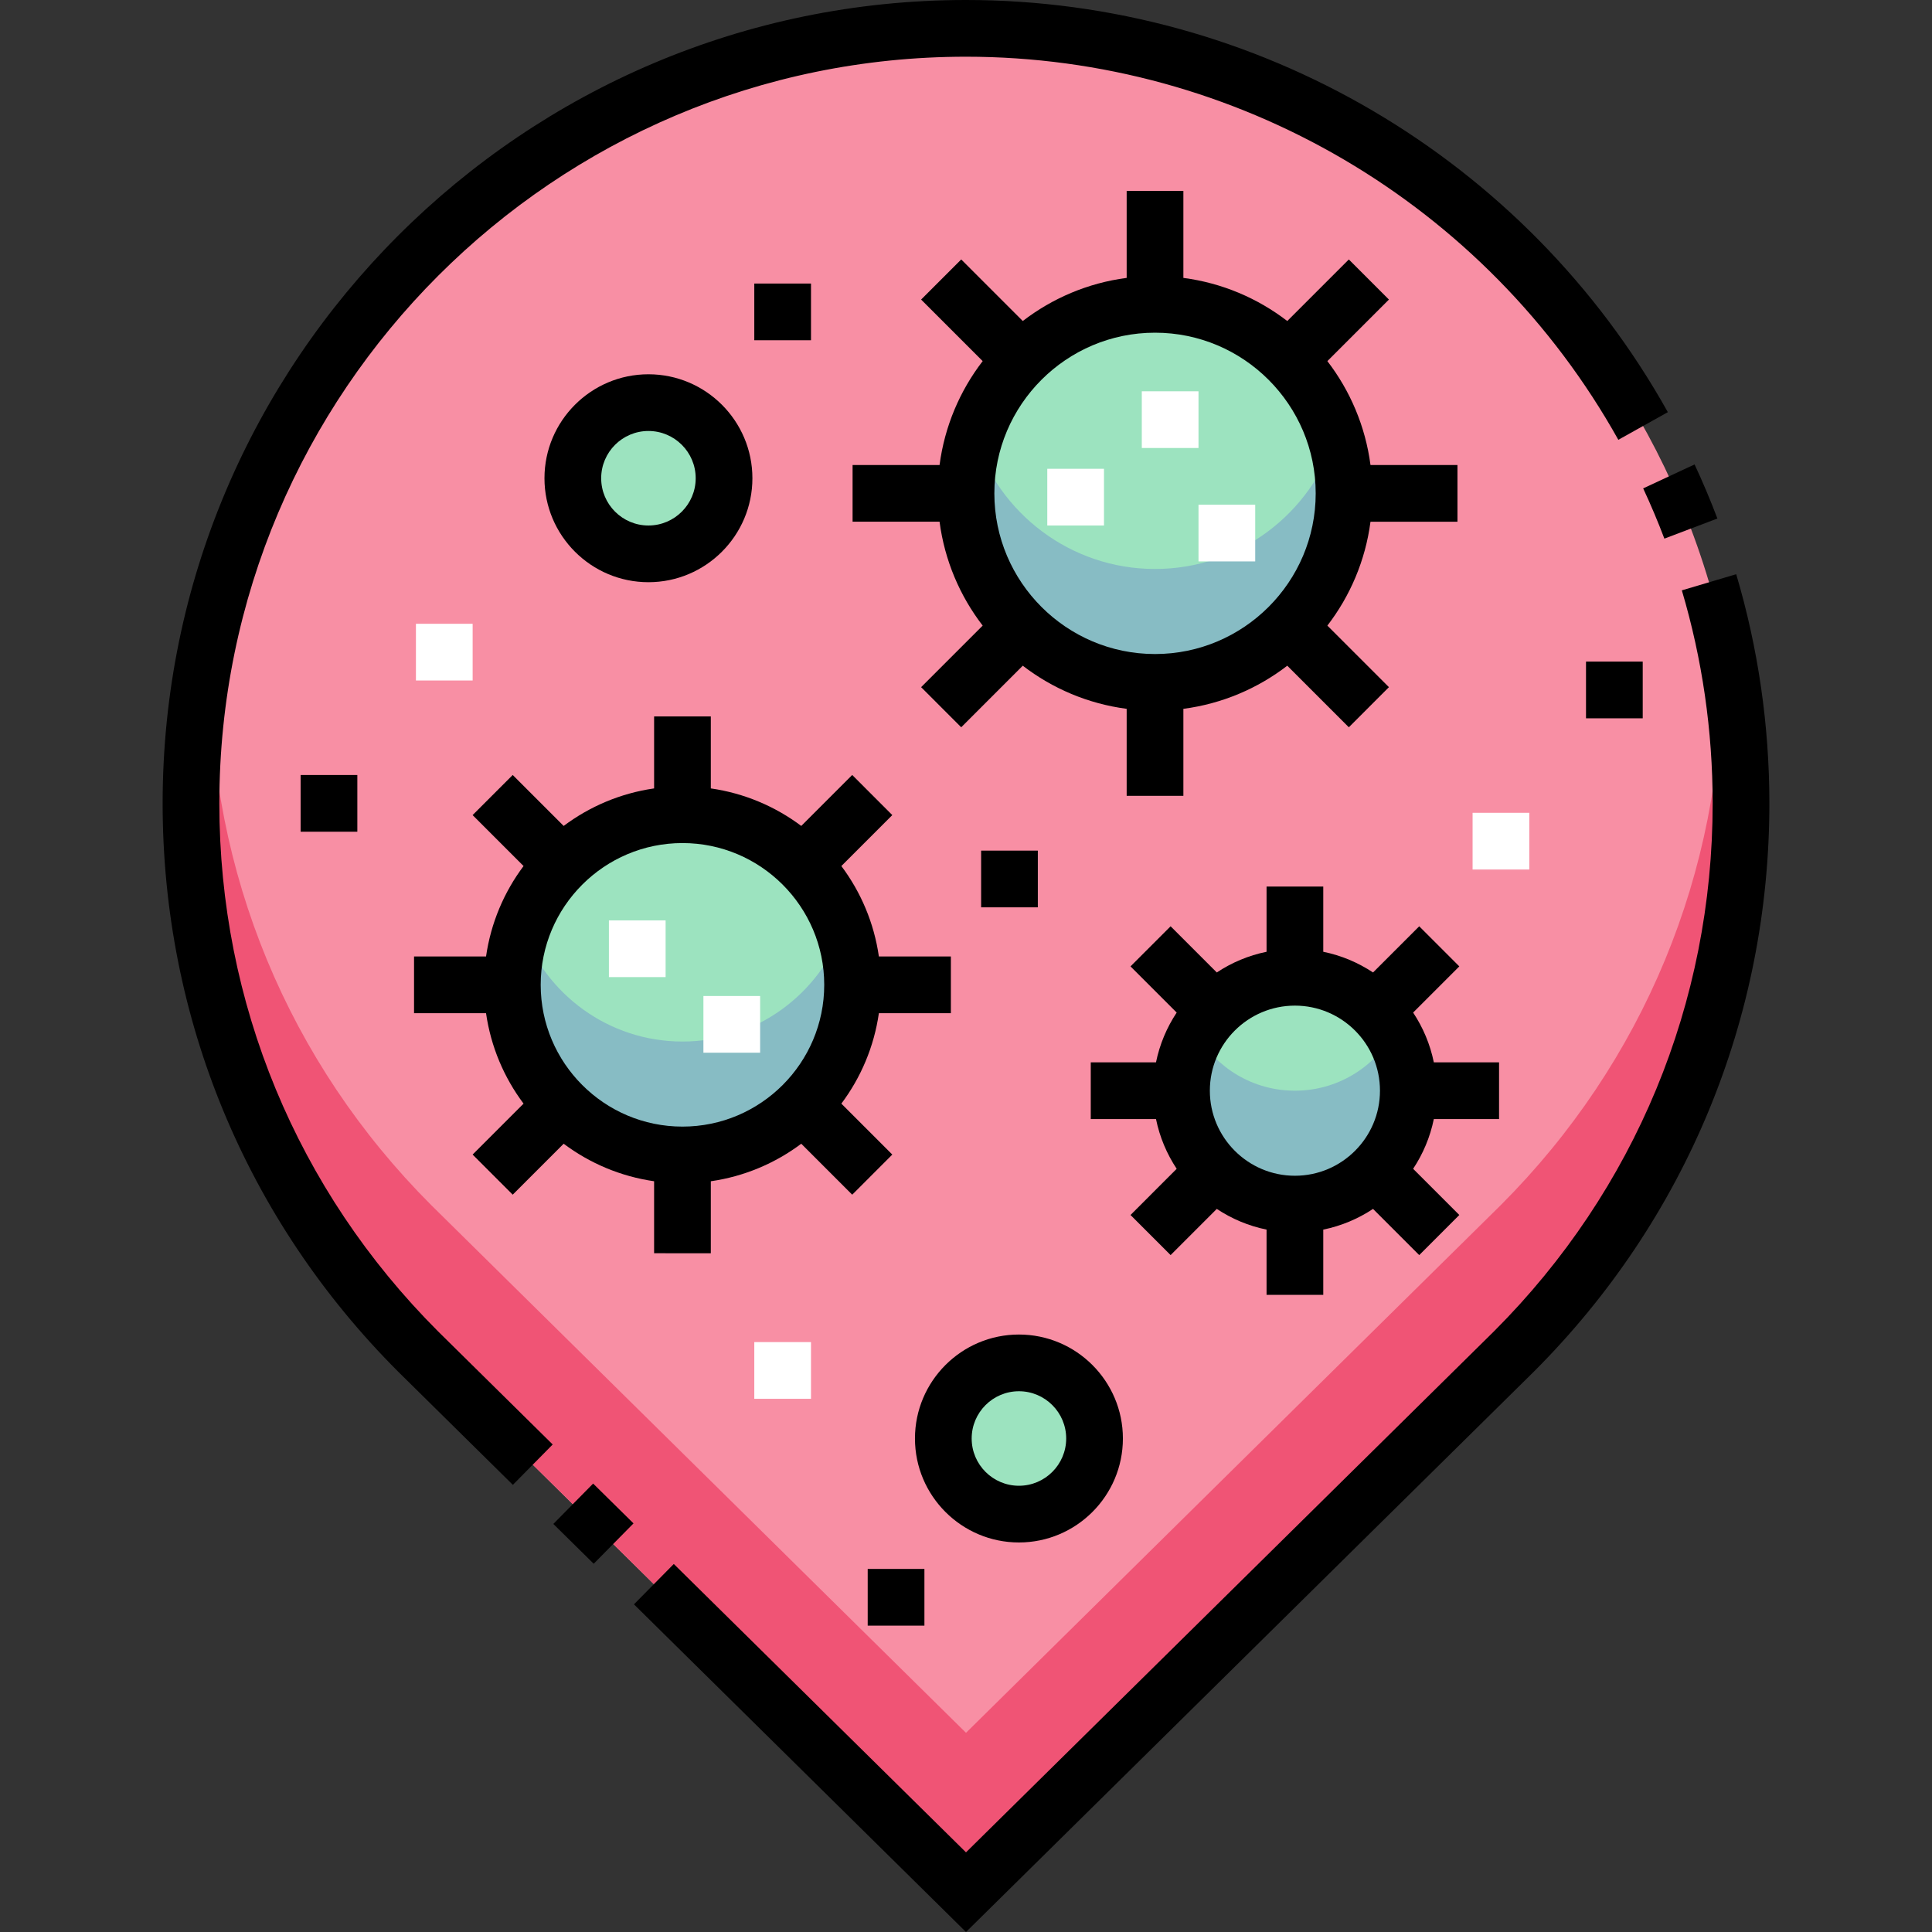 <svg id="Capa_1" enable-background="new 0 0 511.037 511.037" height="512" viewBox="0 0 511.037 511.037" width="512" xmlns="http://www.w3.org/2000/svg"><rect x="0" y="0" width="511.037" height="511.037" fill="#333333" stroke="none"/><g><g id="Filled_30_"><path d="m460.519 212.5c0-113.218-91.782-205-205-205s-205 91.782-205 205c0 52.464 20.014 104.928 60.043 144.957l144.957 143.043 144.957-143.043c40.028-40.029 60.043-92.493 60.043-144.957z" fill="#f88fa4"/><path d="m455.177 165.824c.219 3.825.342 7.675.342 11.554 0 53.39-20.775 103.582-58.507 141.349l-141.493 139.626-141.494-139.625c-37.732-37.768-58.507-87.96-58.507-141.349 0-3.879.123-7.729.342-11.554-3.492 14.994-5.342 30.619-5.342 46.676 0 52.464 20.014 104.928 60.043 144.957l144.958 143.042 144.957-143.043c40.029-40.029 60.043-92.493 60.043-144.957 0-16.057-1.851-31.682-5.342-46.676z" fill="#f05475"/><circle cx="305.519" cy="130.5" fill="#9ce3bf" r="50"/><path d="m305.519 150.5c-22.346 0-41.312-14.736-47.698-35-1.493 4.738-2.302 9.776-2.302 15 0 27.57 22.43 50 50 50s50-22.43 50-50c0-5.224-.809-10.262-2.302-15-6.387 20.264-25.352 35-47.698 35z" fill="#87bcc4"/><g fill="#9ce3bf"><circle cx="269.519" cy="380.5" r="20"/><circle cx="171.519" cy="126.5" r="20"/><circle cx="342.519" cy="288.5" r="30"/></g><path d="m342.519 288.5c-11.102 0-20.789-6.036-25.977-15-2.554 4.414-4.023 9.534-4.023 15 0 16.569 13.431 30 30 30s30-13.431 30-30c0-5.466-1.469-10.586-4.023-15-5.189 8.964-14.875 15-25.977 15z" fill="#87bcc4"/><circle cx="180.519" cy="260.5" fill="#9ce3bf" r="45"/><path d="m180.519 275.5c-19.555 0-36.228-12.541-42.42-30-1.665 4.695-2.58 9.742-2.58 15 0 24.813 20.187 45 45 45s45-20.187 45-45c0-5.259-.915-10.305-2.58-15-6.193 17.458-22.866 30-42.42 30z" fill="#87bcc4"/></g><g fill="#fff"><path d="m302.019 103.5h15v15h-15z"/><path d="m277.019 124h15v15h-15z"/><path d="m317.019 133.5h15v15h-15z"/><path d="m110.019 165h15v15h-15z"/><path d="m389.519 215h15v15h-15z"/><path d="m199.519 355h15v15h-15z"/><path d="m161.063 243.455h15v15h-15z"/><path d="m186.063 263.455h15v15h-15z"/></g><g id="Outline_30_"><path d="m459.246 151.883-14.379 4.271c5.41 18.207 8.152 37.164 8.152 56.346 0 52.754-20.543 102.351-57.811 139.618l-139.689 137.845-77.293-76.273-10.536 10.678 87.83 86.67 150.26-148.276c40.136-40.137 62.24-93.5 62.24-150.261-.001-20.63-2.953-41.024-8.774-60.618z"/><path d="m149.442 395.725h14.999v15h-14.999z" transform="matrix(.702 -.712 .712 .702 -240.302 231.706)"/><path d="m58.019 212.5c0-108.901 88.598-197.5 197.5-197.5 71.519 0 137.636 38.829 172.549 101.335l13.096-7.314c-37.562-67.247-108.697-109.021-185.645-109.021-117.173 0-212.5 95.327-212.5 212.5 0 56.761 22.104 110.124 62.275 150.296l30.365 29.964 10.536-10.678-30.33-29.929c-37.303-37.302-57.846-86.899-57.846-139.653z"/><path d="m440.247 142.474 14.025-5.32c-1.826-4.814-3.857-9.628-6.037-14.305l-13.597 6.334c2.026 4.346 3.912 8.817 5.609 13.291z"/><path d="m225.519 123v15h23.005c1.342 10.251 5.388 19.658 11.406 27.482l-16.282 16.282 10.606 10.607 16.283-16.283c7.824 6.018 17.231 10.063 27.482 11.406v23.006h15v-23.005c10.251-1.342 19.658-5.388 27.482-11.406l16.283 16.283 10.606-10.607-16.282-16.282c6.018-7.824 10.063-17.231 11.406-27.482h23.005v-15h-23.005c-1.342-10.251-5.388-19.658-11.406-27.482l16.282-16.282-10.606-10.607-16.283 16.283c-7.824-6.018-17.231-10.063-27.482-11.406v-23.007h-15v23.005c-10.251 1.342-19.658 5.388-27.482 11.406l-16.283-16.283-10.606 10.607 16.282 16.282c-6.018 7.824-10.063 17.231-11.406 27.482h-23.005zm80-35c23.435 0 42.5 19.065 42.5 42.5s-19.065 42.5-42.5 42.5-42.5-19.065-42.5-42.5 19.065-42.5 42.5-42.5z"/><path d="m269.519 408c15.164 0 27.5-12.337 27.5-27.5s-12.336-27.5-27.5-27.5-27.5 12.337-27.5 27.5 12.336 27.5 27.5 27.5zm0-40c6.893 0 12.5 5.607 12.5 12.5s-5.607 12.5-12.5 12.5-12.5-5.607-12.5-12.5 5.607-12.5 12.5-12.5z"/><path d="m171.519 154c15.164 0 27.5-12.337 27.5-27.5s-12.337-27.5-27.5-27.5-27.5 12.337-27.5 27.5 12.336 27.5 27.5 27.5zm0-40c6.893 0 12.5 5.607 12.5 12.5s-5.607 12.5-12.5 12.5-12.5-5.607-12.5-12.5 5.607-12.5 12.5-12.5z"/><path d="m396.519 296v-15h-17.255c-.974-4.781-2.865-9.23-5.474-13.164l12.215-12.216-10.606-10.607-12.216 12.216c-3.935-2.609-8.384-4.5-13.165-5.474v-17.255h-15v17.255c-4.781.974-9.23 2.865-13.165 5.474l-12.216-12.216-10.606 10.607 12.215 12.216c-2.609 3.934-4.499 8.384-5.474 13.164h-17.255v15h17.255c.974 4.781 2.865 9.23 5.474 13.164l-12.215 12.216 10.606 10.607 12.216-12.216c3.935 2.609 8.384 4.5 13.165 5.474v17.255h15v-17.255c4.781-.974 9.23-2.865 13.165-5.474l12.216 12.216 10.606-10.607-12.215-12.216c2.609-3.934 4.499-8.384 5.474-13.164zm-54 15c-12.407 0-22.5-10.094-22.5-22.5s10.093-22.5 22.5-22.5 22.5 10.094 22.5 22.5-10.094 22.5-22.5 22.5z"/><path d="m79.519 205h15v15h-15z"/><path d="m199.519 75h15v15h-15z"/><path d="m419.519 175h15v15h-15z"/><path d="m259.519 225h15v15h-15z"/><path d="m229.519 415h15v15h-15z"/><path d="m188.019 331.5v-19.044c8.881-1.276 17.053-4.775 23.924-9.925l13.477 13.477 10.606-10.607-13.477-13.477c5.15-6.871 8.648-15.043 9.925-23.924h19.044v-15h-19.044c-1.276-8.881-4.774-17.053-9.925-23.924l13.477-13.477-10.606-10.607-13.477 13.477c-6.871-5.15-15.044-8.649-23.924-9.925v-19.044h-15v19.044c-8.881 1.276-17.053 4.775-23.924 9.925l-13.477-13.477-10.607 10.608 13.477 13.477c-5.15 6.871-8.648 15.043-9.925 23.924h-19.044v15h19.044c1.276 8.881 4.774 17.053 9.925 23.924l-13.477 13.475 10.606 10.607 13.477-13.477c6.871 5.15 15.044 8.649 23.924 9.925v19.045zm-45-71c0-20.678 16.822-37.5 37.5-37.5s37.5 16.822 37.5 37.5-16.822 37.5-37.5 37.5-37.5-16.822-37.5-37.5z"/></g></g></svg>